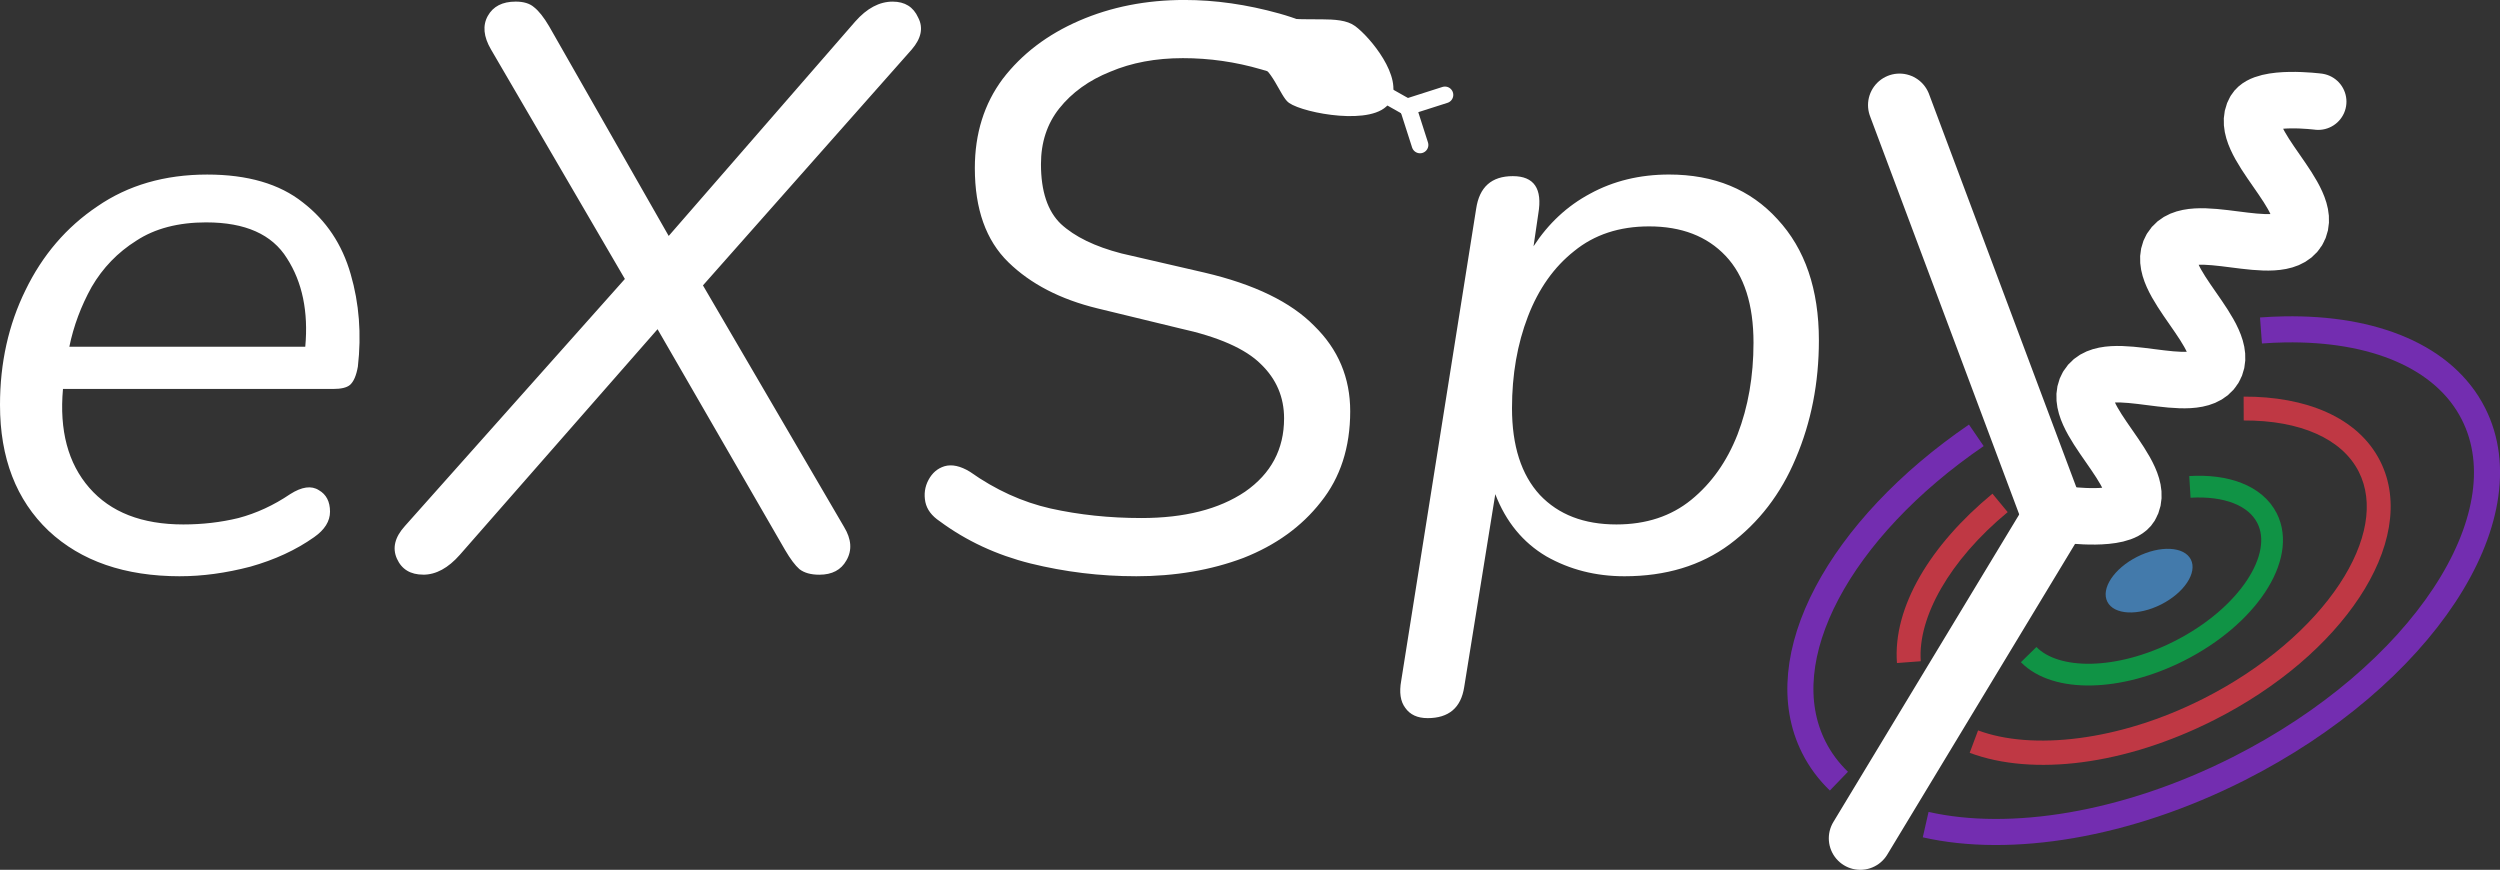<?xml version="1.0" encoding="UTF-8" standalone="no"?>
<!-- Created with Inkscape (http://www.inkscape.org/) -->

<svg
   width="115.078mm"
   height="40.039mm"
   viewBox="0 0 115.078 40.039"
   version="1.1"
   id="svg1"
   inkscape:version="1.3.2 (091e20ef0f, 2023-11-25, custom)"
   sodipodi:docname="exspy-banner-dark.svg"
   xmlns:inkscape="http://www.inkscape.org/namespaces/inkscape"
   xmlns:sodipodi="http://sodipodi.sourceforge.net/DTD/sodipodi-0.dtd"
   xmlns="http://www.w3.org/2000/svg"
   xmlns:svg="http://www.w3.org/2000/svg">
  <rect x="0" y="0" width="115.078" height="40.039" fill="#333333" stroke="none"/>
  <sodipodi:namedview
     id="namedview1"
     pagecolor="#ffffff"
     bordercolor="#666666"
     borderopacity="1.0"
     inkscape:showpageshadow="2"
     inkscape:pageopacity="0.0"
     inkscape:pagecheckerboard="0"
     inkscape:deskcolor="#d1d1d1"
     inkscape:document-units="mm"
     inkscape:zoom="0.69486532"
     inkscape:cx="149.66929"
     inkscape:cy="65.480315"
     inkscape:window-width="1920"
     inkscape:window-height="1149"
     inkscape:window-x="0"
     inkscape:window-y="27"
     inkscape:window-maximized="1"
     inkscape:current-layer="layer1" />
  <defs
     id="defs1" />
  <g
     inkscape:label="Layer 1"
     inkscape:groupmode="layer"
     id="layer1"
     transform="translate(-65.352,-131.498)">
    <path
       style="font-style:italic;font-size:36.689px;line-height:1.25;font-family:Nunito;-inkscape-font-specification:'Nunito Italic';fill:#ffffff;stroke-width:0.265"
       d="m 73.644,158.024 q -3.816,0 -6.054,-2.091 -2.238,-2.128 -2.238,-5.797 0,-2.898 1.174,-5.283 1.174,-2.421 3.302,-3.852 2.128,-1.468 5.063,-1.468 2.788,0 4.403,1.284 1.614,1.247 2.201,3.302 0.587,2.018 0.33,4.256 -0.11,0.624 -0.367,0.844 -0.22,0.183 -0.77,0.183 H 68.251 q -0.257,2.862 1.211,4.549 1.468,1.688 4.329,1.688 1.321,0 2.532,-0.294 1.247,-0.33 2.385,-1.101 0.807,-0.514 1.321,-0.183 0.514,0.294 0.514,0.991 0,0.66 -0.734,1.174 -1.247,0.881 -2.935,1.357 -1.688,0.44 -3.229,0.44 z m 1.211,-16.29 q -1.945,0 -3.229,0.844 -1.284,0.807 -2.055,2.128 -0.734,1.321 -1.027,2.752 H 79.404 q 0.22,-2.421 -0.844,-4.072 -1.027,-1.651 -3.706,-1.651 z m 9.979,16.216 q -0.881,0 -1.211,-0.734 -0.33,-0.734 0.367,-1.504 L 94.116,144.339 87.952,133.773 q -0.514,-0.881 -0.147,-1.541 0.367,-0.66 1.284,-0.66 0.55,0 0.844,0.257 0.33,0.257 0.697,0.881 l 5.503,9.649 8.585,-9.869 q 0.807,-0.917 1.724,-0.917 0.844,0 1.174,0.734 0.367,0.697 -0.294,1.468 l -9.612,10.86 6.494,11.117 q 0.514,0.844 0.11,1.541 -0.367,0.66 -1.247,0.66 -0.587,0 -0.917,-0.257 -0.294,-0.257 -0.66,-0.881 l -5.87,-10.163 -9.099,10.383 q -0.807,0.917 -1.688,0.917 z m 32.8,0.073 q -2.458,0 -4.843,-0.587 -2.348,-0.587 -4.183,-1.945 -0.55,-0.367 -0.66,-0.881 -0.11,-0.55 0.147,-1.027 0.257,-0.477 0.734,-0.624 0.514,-0.147 1.174,0.257 1.761,1.247 3.706,1.688 1.981,0.44 4.183,0.44 2.972,0 4.77,-1.211 1.798,-1.247 1.798,-3.375 0,-1.468 -1.064,-2.495 -1.064,-1.064 -3.742,-1.651 l -3.779,-0.917 q -2.568,-0.624 -4.109,-2.128 -1.541,-1.504 -1.541,-4.329 0,-2.385 1.284,-4.109 1.321,-1.724 3.522,-2.678 2.201,-0.954 4.843,-0.954 2.128,0 4.366,0.624 2.238,0.624 3.926,2.055 0.477,0.367 0.55,0.917 0.11,0.55 -0.147,1.027 -0.257,0.44 -0.77,0.55 -0.514,0.11 -1.174,-0.367 -1.431,-1.137 -3.229,-1.614 -1.761,-0.514 -3.596,-0.514 -1.871,0 -3.339,0.624 -1.468,0.587 -2.348,1.688 -0.844,1.064 -0.844,2.568 0,1.871 0.917,2.752 0.954,0.881 2.788,1.357 l 3.816,0.881 q 3.449,0.807 5.063,2.458 1.651,1.614 1.651,3.926 0,2.495 -1.357,4.183 -1.321,1.688 -3.559,2.568 -2.238,0.844 -4.953,0.844 z m 13.428,6.531 q -0.697,0 -1.027,-0.477 -0.33,-0.44 -0.183,-1.247 l 3.449,-21.72 q 0.22,-1.504 1.688,-1.504 1.468,0 1.174,1.724 l -0.22,1.504 q 1.027,-1.578 2.605,-2.421 1.614,-0.881 3.632,-0.881 3.119,0 4.99,2.055 1.908,2.055 1.908,5.577 0,2.935 -1.064,5.43 -1.027,2.458 -3.045,3.962 -1.981,1.468 -4.843,1.468 -1.981,0 -3.596,-0.917 -1.614,-0.954 -2.348,-2.862 l -1.431,8.879 q -0.22,1.431 -1.688,1.431 z m 8.695,-8.915 q 2.055,0 3.449,-1.137 1.394,-1.137 2.128,-3.008 0.734,-1.908 0.734,-4.219 0,-2.642 -1.284,-3.999 -1.284,-1.357 -3.522,-1.357 -2.055,0 -3.449,1.137 -1.394,1.101 -2.128,3.008 -0.734,1.908 -0.734,4.219 0,2.605 1.284,3.999 1.284,1.357 3.522,1.357 z"
       id="text4-3-8-3-6"
       aria-label="eXSp" />
    <g
       id="g3-6-6-5"
       transform="rotate(12.252,397.188,118.308)"
       inkscape:transform-center-x="-0.94996498"
       inkscape:transform-center-y="-0.066505451">
      <path
         class="cls-3"
         d="m 139.107,192.586 c -0.384,1.151 -3.614,1.257 -4.363,0.944 -0.389,-0.161 -1.101,-1.435 -1.832,-1.435 -0.458,0 -0.587,-0.34 -0.965,-0.287 v -0.958 c 0.41,-0.029 1.162,-0.778 1.289,-0.794 1.564,-0.069 2.868,-0.725 3.633,-0.381 0.765,0.344 2.604,1.791 2.239,2.91 z"
         id="path14-8-4-2-5"
         style="fill:#ffffff;stroke:#ffffff;stroke-width:0.265"
         sodipodi:nodetypes="ccscccsc" />
      <line
         class="cls-4"
         x1="138.483"
         y1="192.203"
         x2="140.046"
         y2="192.687"
         id="line14-0-3-9-4"
         style="fill:none;stroke:#ffffff;stroke-width:0.767px;stroke-linecap:round;stroke-miterlimit:10" />
      <line
         class="cls-4"
         x1="141.634"
         y1="191.771"
         x2="140.046"
         y2="192.687"
         id="line15-2-3-1-76"
         style="fill:none;stroke:#ffffff;stroke-width:0.767px;stroke-linecap:round;stroke-miterlimit:10" />
      <line
         class="cls-4"
         x1="141.002"
         y1="194.266"
         x2="140.086"
         y2="192.682"
         id="line16-1-3-2-56"
         style="fill:none;stroke:#ffffff;stroke-width:0.767px;stroke-linecap:round;stroke-miterlimit:10" />
    </g>
    <path
       id="path1-0-8-7-9"
       style="fill:none;fill-opacity:0.749;stroke:#732db0;stroke-width:1.2"
       d="m 149.999,167.455 c -0.469,-0.452 -0.856,-0.968 -1.15,-1.549 -2.077,-4.104 1.198,-10.077 7.476,-14.369 m 13.103,-4.827 c 0.366,-0.027 0.726,-0.044 1.081,-0.05 4.083,-0.072 7.362,1.242 8.7,3.886 2.418,4.778 -2.419,12.09 -10.802,16.332 -5.193,2.628 -10.53,3.461 -14.414,2.578"
       sodipodi:nodetypes="csccsssc" />
    <path
       style="color:#000000;fill:#bf3844;-inkscape-stroke:none"
       d="m 157.067,154.223 c -2.856,2.358 -4.591,5.215 -4.396,7.795 l 1.097,-0.082 c -0.152,-2.006 1.317,-4.649 4,-6.864 z m 11.562,-4.469 0.004,1.099 c 2.596,-0.011 4.526,0.839 5.297,2.361 0.71,1.403 0.381,3.254 -0.892,5.177 -1.272,1.923 -3.467,3.853 -6.261,5.267 -3.893,1.97 -7.903,2.384 -10.372,1.461 l -0.386,1.032 c 2.918,1.091 7.151,0.565 11.254,-1.511 2.946,-1.49 5.278,-3.516 6.683,-5.64 1.405,-2.124 1.902,-4.414 0.956,-6.282 -1.026,-2.027 -3.443,-2.975 -6.284,-2.963 z"
       id="path1-6-5-6-0-3"
       sodipodi:nodetypes="cccccccsssccsssc" />
    <path
       id="path1-6-8-1-0-9-7"
       style="fill:none;fill-opacity:0.749;stroke:#109345"
       d="m 166.156,153.91 c 1.664,-0.1 3.018,0.39 3.551,1.442 0.904,1.787 -0.905,4.523 -4.041,6.109 -2.789,1.411 -5.689,1.439 -6.932,0.169"
       sodipodi:nodetypes="cssc" />
    <ellipse
       style="fill:#4584bc;fill-opacity:0.871;stroke-width:2.267;stroke-dasharray:none"
       id="path1-6-8-8-1-4-3-4"
       cx="75.149"
       cy="215.349"
       rx="2.154"
       ry="1.228"
       transform="rotate(-26.838)" />
    <path
       style="fill:none;stroke:#ffffff;stroke-width:2.9;stroke-linecap:round;stroke-linejoin:miter;stroke-dasharray:none;stroke-opacity:1"
       d="m 159.904,155.327 -8.92,14.76"
       id="path3-5-8-6-5"
       sodipodi:nodetypes="cc" />
    <path
       style="fill:none;stroke:#ffffff;stroke-width:2.9;stroke-linecap:round;stroke-linejoin:miter;stroke-dasharray:none;stroke-opacity:1"
       d="M 159.904,155.327 152.789,136.335"
       id="path2-0-8-6-4"
       sodipodi:nodetypes="cc" />
    <path
       style="fill:none;stroke:#ffffff;stroke-width:2.6;stroke-linecap:round;stroke-linejoin:miter;stroke-dasharray:none;stroke-opacity:1"
       d="m 172.062,136.177 c 0,0 -2.478,-0.318 -2.915,0.402 -0.873,1.438 2.852,4.1 1.98,5.538 -0.874,1.439 -4.958,-0.636 -5.831,0.803 -0.873,1.438 2.851,4.1 1.979,5.537 -0.874,1.44 -4.958,-0.637 -5.832,0.803 -0.873,1.438 2.853,4.101 1.978,5.537 -0.439,0.721 -2.924,0.396 -2.924,0.396"
       id="path1-7"
       sodipodi:nodetypes="cssssssc" />
  </g>
</svg>
